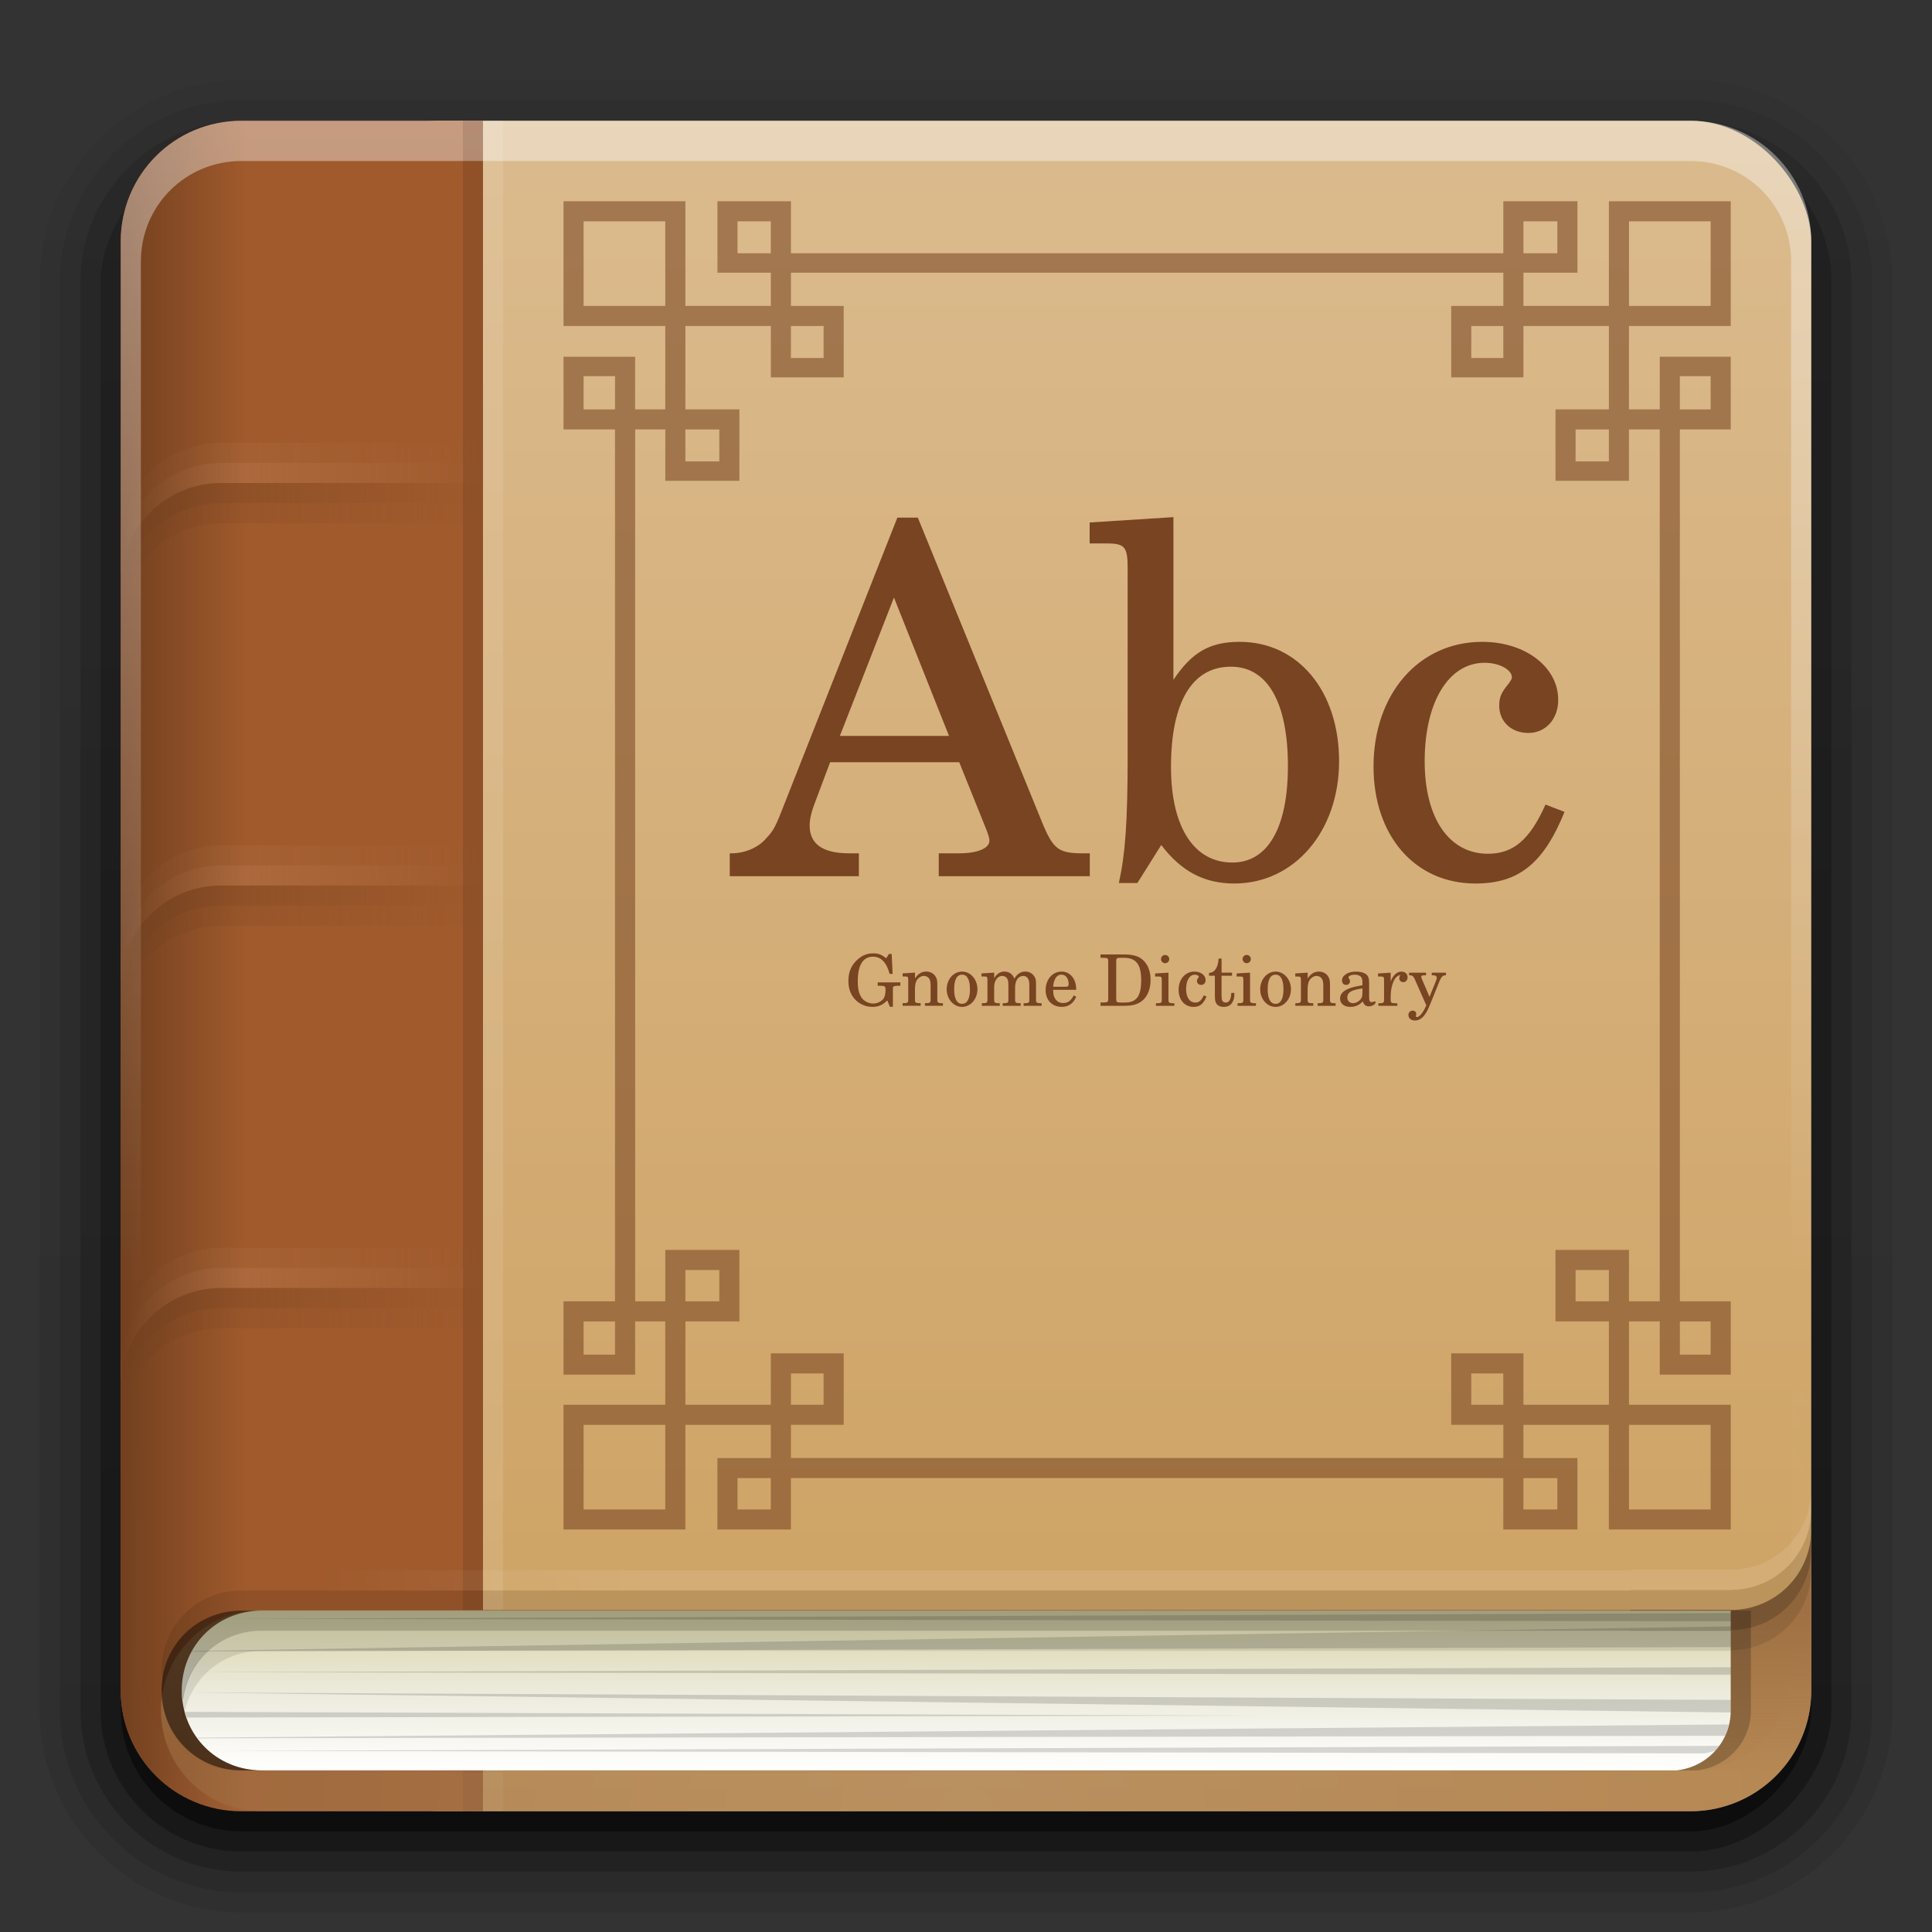 <?xml version="1.0" encoding="UTF-8" standalone="no"?>
<!-- Created with Inkscape (http://www.inkscape.org/) -->

<svg
   xmlns:dc="http://purl.org/dc/elements/1.1/"
   xmlns:cc="http://creativecommons.org/ns#"
   xmlns:rdf="http://www.w3.org/1999/02/22-rdf-syntax-ns#"
   xmlns:svg="http://www.w3.org/2000/svg"
   xmlns="http://www.w3.org/2000/svg"
   xmlns:xlink="http://www.w3.org/1999/xlink"
   xmlns:sodipodi="http://sodipodi.sourceforge.net/DTD/sodipodi-0.dtd"
   xmlns:inkscape="http://www.inkscape.org/namespaces/inkscape"
   width="96"
   height="96"
   id="svg2408"
   sodipodi:version="0.32"
   inkscape:version="0.48.1 r9760"
   version="1.0"
   sodipodi:docname="accessories-dictionary.svg"
   inkscape:output_extension="org.inkscape.output.svg.inkscape">
  <rect width="100%" height="100%" fill="#333333" stroke="none"/>
  <defs
     id="defs2410">
    <linearGradient
       id="linearGradient3914"
       inkscape:collect="always">
      <stop
         id="stop3916"
         offset="0"
         style="stop-color:#9f7043;stop-opacity:1" />
      <stop
         id="stop3918"
         offset="1"
         style="stop-color:#9f7043;stop-opacity:0.535" />
    </linearGradient>
    <linearGradient
       id="ButtonShadow"
       gradientTransform="scale(1.006,0.994)"
       x1="45.448"
       y1="92.54"
       x2="45.448"
       y2="7.017"
       gradientUnits="userSpaceOnUse">
      <stop
         style="stop-color:#000000;stop-opacity:1;"
         offset="0"
         id="stop3750" />
      <stop
         style="stop-color:#000000;stop-opacity:0.588;"
         offset="1"
         id="stop3752" />
    </linearGradient>
    <linearGradient
       inkscape:collect="always"
       id="linearGradient3737">
      <stop
         style="stop-color:#ffffff;stop-opacity:1;"
         offset="0"
         id="stop3739" />
      <stop
         style="stop-color:#ffffff;stop-opacity:0;"
         offset="1"
         id="stop3741" />
    </linearGradient>
    <linearGradient
       id="linearGradient3700">
      <stop
         style="stop-color:#2276c5;stop-opacity:1;"
         offset="0"
         id="stop3702" />
      <stop
         style="stop-color:#68baf4;stop-opacity:1;"
         offset="1"
         id="stop3704" />
    </linearGradient>
    <inkscape:perspective
       sodipodi:type="inkscape:persp3d"
       inkscape:vp_x="0 : 526.18109 : 1"
       inkscape:vp_y="0 : 1000 : 0"
       inkscape:vp_z="744.09448 : 526.18109 : 1"
       inkscape:persp3d-origin="372.04724 : 350.78739 : 1"
       id="perspective2416" />
    <linearGradient
       inkscape:collect="always"
       xlink:href="#linearGradient3700"
       id="linearGradient3706"
       x1="48"
       y1="90"
       x2="48"
       y2="5.988"
       gradientUnits="userSpaceOnUse" />
    <linearGradient
       inkscape:collect="always"
       xlink:href="#linearGradient3737"
       id="linearGradient3743"
       x1="36.357"
       y1="6"
       x2="36.357"
       y2="63.893"
       gradientUnits="userSpaceOnUse" />
    <filter
       inkscape:collect="always"
       id="filter3174">
      <feGaussianBlur
         inkscape:collect="always"
         stdDeviation="1.71"
         id="feGaussianBlur3176" />
    </filter>
    <linearGradient
       inkscape:collect="always"
       xlink:href="#linearGradient3737"
       id="linearGradient3188"
       gradientUnits="userSpaceOnUse"
       x1="36.357"
       y1="6"
       x2="36.357"
       y2="63.893" />
    <filter
       inkscape:collect="always"
       id="filter3794"
       x="-0.192"
       width="1.384"
       y="-0.192"
       height="1.384">
      <feGaussianBlur
         inkscape:collect="always"
         stdDeviation="5.28"
         id="feGaussianBlur3796" />
    </filter>
    <linearGradient
       inkscape:collect="always"
       xlink:href="#linearGradient3737"
       id="linearGradient3613"
       x1="48"
       y1="20.221"
       x2="48"
       y2="138.661"
       gradientUnits="userSpaceOnUse" />
    <radialGradient
       inkscape:collect="always"
       xlink:href="#linearGradient3737"
       id="radialGradient3619"
       cx="48"
       cy="90.172"
       fx="48"
       fy="90.172"
       r="42"
       gradientTransform="matrix(1.157,0,0,0.996,-7.551,0.197)"
       gradientUnits="userSpaceOnUse" />
    <clipPath
       clipPathUnits="userSpaceOnUse"
       id="clipPath3613">
      <rect
         ry="6"
         rx="6"
         y="6"
         x="6"
         height="84"
         width="84"
         id="rect3615"
         style="fill:#ffffff;fill-opacity:1;fill-rule:nonzero;stroke:none" />
    </clipPath>
    <linearGradient
       inkscape:collect="always"
       xlink:href="#ButtonColor"
       id="linearGradient3617"
       gradientUnits="userSpaceOnUse"
       x1="48"
       y1="90"
       x2="48"
       y2="5.988" />
    <inkscape:perspective
       id="perspective2963"
       inkscape:persp3d-origin="0.5 : 0.33333333 : 1"
       inkscape:vp_z="1 : 0.5 : 1"
       inkscape:vp_y="0 : 1000 : 0"
       inkscape:vp_x="0 : 0.5 : 1"
       sodipodi:type="inkscape:persp3d" />
    <linearGradient
       id="ButtonColor"
       x1="58.65"
       y1="122"
       x2="58.65"
       y2="5.425"
       gradientUnits="userSpaceOnUse"
       gradientTransform="matrix(1.017,0,0,1.017,-1.103,-1.103)">
      <stop
         style="stop-color:#cda060;stop-opacity:1;"
         offset="0"
         id="stop3189" />
      <stop
         style="stop-color:#dbbb8e;stop-opacity:1;"
         offset="1"
         id="stop3191" />
    </linearGradient>
    <linearGradient
       gradientTransform="translate(1,-15.321)"
       inkscape:collect="always"
       xlink:href="#linearGradient3294"
       id="linearGradient3300"
       x1="5"
       y1="64"
       x2="11.227"
       y2="64"
       gradientUnits="userSpaceOnUse" />
    <linearGradient
       inkscape:collect="always"
       id="linearGradient3294">
      <stop
         style="stop-color:#72401f;stop-opacity:1;"
         offset="0"
         id="stop3296" />
      <stop
         style="stop-color:#72401f;stop-opacity:0;"
         offset="1"
         id="stop3298" />
    </linearGradient>
    <linearGradient
       inkscape:collect="always"
       xlink:href="#linearGradient3238"
       id="linearGradient3288"
       gradientUnits="userSpaceOnUse"
       gradientTransform="translate(0,6)"
       x1="5"
       y1="28"
       x2="21"
       y2="28" />
    <linearGradient
       inkscape:collect="always"
       id="linearGradient3238">
      <stop
         style="stop-color:#784421;stop-opacity:1;"
         offset="0"
         id="stop3240" />
      <stop
         style="stop-color:#784421;stop-opacity:0;"
         offset="1"
         id="stop3242" />
    </linearGradient>
    <linearGradient
       inkscape:collect="always"
       xlink:href="#linearGradient3250"
       id="linearGradient3290"
       gradientUnits="userSpaceOnUse"
       x1="5"
       y1="27"
       x2="21"
       y2="27" />
    <linearGradient
       inkscape:collect="always"
       id="linearGradient3250">
      <stop
         style="stop-color:#c4875e;stop-opacity:1;"
         offset="0"
         id="stop3252" />
      <stop
         style="stop-color:#c4875e;stop-opacity:0;"
         offset="1"
         id="stop3254" />
    </linearGradient>
    <linearGradient
       inkscape:collect="always"
       xlink:href="#linearGradient3238"
       id="linearGradient3284"
       gradientUnits="userSpaceOnUse"
       gradientTransform="translate(0,6)"
       x1="5"
       y1="28"
       x2="21"
       y2="28" />
    <linearGradient
       inkscape:collect="always"
       xlink:href="#linearGradient3250"
       id="linearGradient3286"
       gradientUnits="userSpaceOnUse"
       x1="5"
       y1="27"
       x2="21"
       y2="27" />
    <linearGradient
       inkscape:collect="always"
       xlink:href="#linearGradient3238"
       id="linearGradient3268"
       gradientUnits="userSpaceOnUse"
       gradientTransform="translate(0,6)"
       x1="5"
       y1="28"
       x2="21"
       y2="28" />
    <linearGradient
       inkscape:collect="always"
       xlink:href="#linearGradient3250"
       id="linearGradient3270"
       gradientUnits="userSpaceOnUse"
       x1="5"
       y1="27"
       x2="21"
       y2="27" />
    <linearGradient
       inkscape:collect="always"
       xlink:href="#linearGradient3238"
       id="linearGradient3244"
       x1="5"
       y1="28"
       x2="21"
       y2="28"
       gradientUnits="userSpaceOnUse"
       gradientTransform="translate(0,6)" />
    <linearGradient
       inkscape:collect="always"
       xlink:href="#linearGradient3250"
       id="linearGradient3256"
       x1="5"
       y1="27"
       x2="21"
       y2="27"
       gradientUnits="userSpaceOnUse" />
    <linearGradient
       y2="5.425"
       x2="58.65"
       y1="122"
       x1="58.65"
       gradientTransform="matrix(1.017,0,0,1.017,-94.568,-1.425)"
       gradientUnits="userSpaceOnUse"
       id="linearGradient3039"
       xlink:href="#ButtonColor"
       inkscape:collect="always" />
    <linearGradient
       inkscape:collect="always"
       xlink:href="#linearGradient3250"
       id="linearGradient3898"
       gradientUnits="userSpaceOnUse"
       x1="5"
       y1="27"
       x2="21"
       y2="27"
       gradientTransform="matrix(1.125,0,0,1,0.375,-10)" />
    <linearGradient
       inkscape:collect="always"
       xlink:href="#linearGradient3238"
       id="linearGradient3901"
       gradientUnits="userSpaceOnUse"
       gradientTransform="matrix(1.125,0,0,1,0.375,-4)"
       x1="5"
       y1="28"
       x2="21"
       y2="28" />
    <linearGradient
       inkscape:collect="always"
       xlink:href="#linearGradient3238"
       id="linearGradient3913"
       gradientUnits="userSpaceOnUse"
       gradientTransform="matrix(1.125,0,0,1,0.375,-4)"
       x1="5"
       y1="28"
       x2="21"
       y2="28" />
    <linearGradient
       inkscape:collect="always"
       xlink:href="#linearGradient3238"
       id="linearGradient3933"
       gradientUnits="userSpaceOnUse"
       gradientTransform="matrix(1.125,0,0,1,0.375,-4)"
       x1="5"
       y1="28"
       x2="21"
       y2="28" />
    <linearGradient
       inkscape:collect="always"
       xlink:href="#linearGradient3250"
       id="linearGradient3935"
       gradientUnits="userSpaceOnUse"
       gradientTransform="matrix(1.125,0,0,1,0.375,-10)"
       x1="5"
       y1="27"
       x2="21"
       y2="27" />
    <linearGradient
       inkscape:collect="always"
       xlink:href="#linearGradient3250"
       id="linearGradient3939"
       gradientUnits="userSpaceOnUse"
       gradientTransform="matrix(1.125,0,0,1,0.375,-10)"
       x1="5"
       y1="27"
       x2="21"
       y2="27" />
    <inkscape:perspective
       id="perspective3049"
       inkscape:persp3d-origin="0.5 : 0.33333333 : 1"
       inkscape:vp_z="1 : 0.5 : 1"
       inkscape:vp_y="0 : 1000 : 0"
       inkscape:vp_x="0 : 0.5 : 1"
       sodipodi:type="inkscape:persp3d" />
    <inkscape:perspective
       id="perspective3062"
       inkscape:persp3d-origin="0.5 : 0.33333333 : 1"
       inkscape:vp_z="1 : 0.5 : 1"
       inkscape:vp_y="0 : 1000 : 0"
       inkscape:vp_x="0 : 0.5 : 1"
       sodipodi:type="inkscape:persp3d" />
    <inkscape:perspective
       id="perspective2928"
       inkscape:persp3d-origin="0.5 : 0.33333333 : 1"
       inkscape:vp_z="1 : 0.5 : 1"
       inkscape:vp_y="0 : 1000 : 0"
       inkscape:vp_x="0 : 0.5 : 1"
       sodipodi:type="inkscape:persp3d" />
    <linearGradient
       y2="90.239"
       x2="32.251"
       y1="6.132"
       x1="32.251"
       gradientTransform="matrix(1.024,0,0,1.012,-1.143,-98.071)"
       gradientUnits="userSpaceOnUse"
       id="linearGradient3026"
       xlink:href="#ButtonShadow-0"
       inkscape:collect="always" />
    <linearGradient
       id="ButtonShadow-0"
       gradientTransform="matrix(1.006,0,0,0.994,100,0)"
       x1="45.448"
       y1="92.54"
       x2="45.448"
       y2="7.017"
       gradientUnits="userSpaceOnUse">
      <stop
         style="stop-color:#000000;stop-opacity:1;"
         offset="0"
         id="stop3750-8" />
      <stop
         style="stop-color:#000000;stop-opacity:0.588;"
         offset="1"
         id="stop3752-5" />
    </linearGradient>
    <linearGradient
       inkscape:collect="always"
       xlink:href="#ButtonShadow-0"
       id="linearGradient3780"
       gradientUnits="userSpaceOnUse"
       gradientTransform="matrix(1.024,0,0,1.012,-1.143,-98.071)"
       x1="32.251"
       y1="6.132"
       x2="32.251"
       y2="90.239" />
    <linearGradient
       id="linearGradient2937"
       gradientTransform="matrix(1.006,0,0,0.994,100,0)"
       x1="45.448"
       y1="92.54"
       x2="45.448"
       y2="7.017"
       gradientUnits="userSpaceOnUse">
      <stop
         style="stop-color:#000000;stop-opacity:1;"
         offset="0"
         id="stop2939" />
      <stop
         style="stop-color:#000000;stop-opacity:0.588;"
         offset="1"
         id="stop2941" />
    </linearGradient>
    <linearGradient
       inkscape:collect="always"
       xlink:href="#ButtonShadow-0"
       id="linearGradient3772"
       gradientUnits="userSpaceOnUse"
       gradientTransform="matrix(1.024,0,0,1.012,-1.143,-98.071)"
       x1="32.251"
       y1="6.132"
       x2="32.251"
       y2="90.239" />
    <linearGradient
       id="linearGradient2944"
       gradientTransform="matrix(1.006,0,0,0.994,100,0)"
       x1="45.448"
       y1="92.54"
       x2="45.448"
       y2="7.017"
       gradientUnits="userSpaceOnUse">
      <stop
         style="stop-color:#000000;stop-opacity:1;"
         offset="0"
         id="stop2946" />
      <stop
         style="stop-color:#000000;stop-opacity:0.588;"
         offset="1"
         id="stop2948" />
    </linearGradient>
    <linearGradient
       inkscape:collect="always"
       xlink:href="#ButtonShadow-0"
       id="linearGradient3725"
       gradientUnits="userSpaceOnUse"
       gradientTransform="matrix(1.024,0,0,1.012,-1.143,-98.071)"
       x1="32.251"
       y1="6.132"
       x2="32.251"
       y2="90.239" />
    <linearGradient
       id="linearGradient2951"
       gradientTransform="matrix(1.006,0,0,0.994,100,0)"
       x1="45.448"
       y1="92.54"
       x2="45.448"
       y2="7.017"
       gradientUnits="userSpaceOnUse">
      <stop
         style="stop-color:#000000;stop-opacity:1;"
         offset="0"
         id="stop2953" />
      <stop
         style="stop-color:#000000;stop-opacity:0.588;"
         offset="1"
         id="stop2955" />
    </linearGradient>
    <linearGradient
       inkscape:collect="always"
       xlink:href="#ButtonShadow-0"
       id="linearGradient3721"
       gradientUnits="userSpaceOnUse"
       gradientTransform="translate(0,-97)"
       x1="32.251"
       y1="6.132"
       x2="32.251"
       y2="90.239" />
    <linearGradient
       id="linearGradient2958"
       gradientTransform="matrix(1.006,0,0,0.994,100,0)"
       x1="45.448"
       y1="92.54"
       x2="45.448"
       y2="7.017"
       gradientUnits="userSpaceOnUse">
      <stop
         style="stop-color:#000000;stop-opacity:1;"
         offset="0"
         id="stop2960" />
      <stop
         style="stop-color:#000000;stop-opacity:0.588;"
         offset="1"
         id="stop2962" />
    </linearGradient>
    <linearGradient
       y2="90.239"
       x2="32.251"
       y1="6.132"
       x1="32.251"
       gradientTransform="matrix(1.024,0,0,1.012,-1.143,-98.071)"
       gradientUnits="userSpaceOnUse"
       id="linearGradient2969"
       xlink:href="#ButtonShadow-0"
       inkscape:collect="always" />
    <linearGradient
       inkscape:collect="always"
       xlink:href="#linearGradient4075"
       id="linearGradient4089"
       x1="32"
       y1="80"
       x2="16"
       y2="80"
       gradientUnits="userSpaceOnUse" />
    <linearGradient
       inkscape:collect="always"
       id="linearGradient4075">
      <stop
         style="stop-color:#ffffff;stop-opacity:1;"
         offset="0"
         id="stop4077" />
      <stop
         style="stop-color:#ffffff;stop-opacity:0;"
         offset="1"
         id="stop4079" />
    </linearGradient>
    <linearGradient
       inkscape:collect="always"
       xlink:href="#linearGradient3890"
       id="linearGradient3896"
       x1="40"
       y1="88"
       x2="40"
       y2="80"
       gradientUnits="userSpaceOnUse" />
    <linearGradient
       id="linearGradient3890">
      <stop
         style="stop-color:#ffffff;stop-opacity:1;"
         offset="0"
         id="stop3892" />
      <stop
         id="stop3898"
         offset="0.5"
         style="stop-color:#eceadb;stop-opacity:1;" />
      <stop
         style="stop-color:#d8d3a6;stop-opacity:1;"
         offset="1"
         id="stop3894" />
    </linearGradient>
    <linearGradient
       inkscape:collect="always"
       xlink:href="#linearGradient3975"
       id="linearGradient3981"
       x1="88"
       y1="80"
       x2="88"
       y2="88"
       gradientUnits="userSpaceOnUse" />
    <linearGradient
       inkscape:collect="always"
       id="linearGradient3975">
      <stop
         style="stop-color:#294172;stop-opacity:1;"
         offset="0"
         id="stop3977" />
      <stop
         style="stop-color:#294172;stop-opacity:0;"
         offset="1"
         id="stop3979" />
    </linearGradient>
    <linearGradient
       y2="88"
       x2="88"
       y1="80"
       x1="88"
       gradientUnits="userSpaceOnUse"
       id="linearGradient3118"
       xlink:href="#linearGradient3914"
       inkscape:collect="always" />
    <linearGradient
       inkscape:collect="always"
       xlink:href="#linearGradient3250"
       id="linearGradient3979"
       gradientUnits="userSpaceOnUse"
       gradientTransform="translate(0,-1)"
       x1="6"
       y1="67"
       x2="24"
       y2="67" />
    <linearGradient
       inkscape:collect="always"
       xlink:href="#linearGradient3250"
       id="linearGradient3982"
       gradientUnits="userSpaceOnUse"
       gradientTransform="translate(0,-2)"
       x1="6"
       y1="67"
       x2="24"
       y2="67" />
    <linearGradient
       inkscape:collect="always"
       xlink:href="#linearGradient3238"
       id="linearGradient3984"
       gradientUnits="userSpaceOnUse"
       gradientTransform="translate(0,1)"
       x1="6"
       y1="67"
       x2="24"
       y2="67" />
    <linearGradient
       inkscape:collect="always"
       xlink:href="#linearGradient3238"
       id="linearGradient3986"
       gradientUnits="userSpaceOnUse"
       x1="6"
       y1="67"
       x2="24"
       y2="67" />
    <linearGradient
       inkscape:collect="always"
       xlink:href="#linearGradient3250"
       id="linearGradient4000"
       gradientUnits="userSpaceOnUse"
       gradientTransform="translate(0,-1)"
       x1="6"
       y1="67"
       x2="24"
       y2="67" />
    <linearGradient
       inkscape:collect="always"
       xlink:href="#linearGradient3250"
       id="linearGradient4002"
       gradientUnits="userSpaceOnUse"
       gradientTransform="translate(0,-2)"
       x1="6"
       y1="67"
       x2="24"
       y2="67" />
    <linearGradient
       inkscape:collect="always"
       xlink:href="#linearGradient3238"
       id="linearGradient4004"
       gradientUnits="userSpaceOnUse"
       gradientTransform="translate(0,1)"
       x1="6"
       y1="67"
       x2="24"
       y2="67" />
    <linearGradient
       inkscape:collect="always"
       xlink:href="#linearGradient3238"
       id="linearGradient4006"
       gradientUnits="userSpaceOnUse"
       x1="6"
       y1="67"
       x2="24"
       y2="67" />
    <linearGradient
       inkscape:collect="always"
       xlink:href="#linearGradient3250"
       id="linearGradient4020"
       gradientUnits="userSpaceOnUse"
       gradientTransform="translate(0,-1)"
       x1="6"
       y1="67"
       x2="24"
       y2="67" />
    <linearGradient
       inkscape:collect="always"
       xlink:href="#linearGradient3250"
       id="linearGradient4022"
       gradientUnits="userSpaceOnUse"
       gradientTransform="translate(0,-2)"
       x1="6"
       y1="67"
       x2="24"
       y2="67" />
    <linearGradient
       inkscape:collect="always"
       xlink:href="#linearGradient3238"
       id="linearGradient4024"
       gradientUnits="userSpaceOnUse"
       gradientTransform="translate(0,1)"
       x1="6"
       y1="67"
       x2="24"
       y2="67" />
    <linearGradient
       inkscape:collect="always"
       xlink:href="#linearGradient3238"
       id="linearGradient4026"
       gradientUnits="userSpaceOnUse"
       x1="6"
       y1="67"
       x2="24"
       y2="67" />
  </defs>
  <sodipodi:namedview
     id="base"
     pagecolor="#ffffff"
     bordercolor="#666666"
     borderopacity="1.0"
     inkscape:pageopacity="0.0"
     inkscape:pageshadow="2"
     inkscape:zoom="5.6"
     inkscape:cx="20.997208"
     inkscape:cy="43.172526"
     inkscape:document-units="px"
     inkscape:current-layer="layer1"
     showgrid="true"
     showborder="true"
     inkscape:showpageshadow="false"
     inkscape:window-width="1920"
     inkscape:window-height="1028"
     inkscape:window-x="0"
     inkscape:window-y="25"
     inkscape:window-maximized="1"
     inkscape:snap-global="true">
    <inkscape:grid
       type="xygrid"
       id="grid3732"
       visible="true"
       enabled="true" />
  </sodipodi:namedview>
  <g
     inkscape:groupmode="layer"
     id="layer2"
     inkscape:label="Blur Shadow"
     sodipodi:insensitive="true"
     style="display:none">
    <rect
       style="opacity:0.9;fill:url(#ButtonShadow);fill-opacity:1;fill-rule:nonzero;stroke:none;filter:url(#filter3174)"
       id="rect3745"
       width="86"
       height="85"
       x="5"
       y="7"
       rx="6"
       ry="6" />
  </g>
  <g
     inkscape:groupmode="layer"
     id="layer3"
     inkscape:label="Shadow"
     style="display:inline"
     sodipodi:insensitive="true">
    <path
       sodipodi:type="inkscape:offset"
       inkscape:radius="0.99097413"
       inkscape:original="M 12 -94.03125 C 7.028367 -94.03125 2.96875 -89.971633 2.96875 -85 L 2.96875 -14 C 2.96875 -9.0283671 7.0283671 -4.96875 12 -4.96875 L 84 -4.96875 C 88.971633 -4.96875 93.03125 -9.028367 93.03125 -14 L 93.03125 -85 C 93.03125 -89.971633 88.971633 -94.03125 84 -94.03125 L 12 -94.03125 z "
       style="opacity:0.08;fill:url(#linearGradient2969);fill-opacity:1;fill-rule:nonzero;stroke:none;display:inline"
       id="path3786"
       d="m 12,-95.031 c -5.511,0 -10.031,4.52 -10.031,10.031 l 0,71 c 0,5.511 4.52,10.031 10.031,10.031 l 72,0 c 5.511,0 10.031,-4.52 10.031,-10.031 l 0,-71 c 0,-5.511 -4.52,-10.031 -10.031,-10.031 l -72,0 z"
       transform="scale(1,-1)" />
    <path
       sodipodi:type="inkscape:offset"
       inkscape:radius="1.0360184"
       inkscape:original="M 12 -93 C 7.5908667 -93 4 -89.409133 4 -85 L 4 -14 C 4 -9.5908667 7.5908667 -6 12 -6 L 84 -6 C 88.409133 -6 92 -9.5908667 92 -14 L 92 -85 C 92 -89.409133 88.409133 -93 84 -93 L 12 -93 z "
       style="opacity:0.1;fill:url(#linearGradient3780);fill-opacity:1;fill-rule:nonzero;stroke:none;display:inline"
       id="path3778"
       d="m 12,-94.031 c -4.972,0 -9.031,4.06 -9.031,9.031 l 0,71 c 0,4.972 4.06,9.031 9.031,9.031 l 72,0 c 4.972,0 9.031,-4.06 9.031,-9.031 l 0,-71 c 0,-4.972 -4.06,-9.031 -9.031,-9.031 l -72,0 z"
       transform="scale(1,-1)" />
    <path
       sodipodi:type="inkscape:offset"
       inkscape:radius="0.98962283"
       inkscape:original="M 12 -92 C 8.122 -92 5 -88.878 5 -85 L 5 -14 C 5 -10.122 8.122 -7 12 -7 L 84 -7 C 87.878 -7 91 -10.122 91 -14 L 91 -85 C 91 -88.878 87.878 -92 84 -92 L 12 -92 z "
       style="opacity:0.2;fill:url(#linearGradient3772);fill-opacity:1;fill-rule:nonzero;stroke:none;display:inline"
       id="path3770"
       d="m 12,-93 c -4.409,0 -8,3.591 -8,8 l 0,71 c 0,4.409 3.591,8 8,8 l 72,0 c 4.409,0 8,-3.591 8,-8 l 0,-71 c 0,-4.409 -3.591,-8 -8,-8 l -72,0 z"
       transform="scale(1,-1)" />
    <rect
       style="opacity:0.3;fill:url(#linearGradient3725);fill-opacity:1;fill-rule:nonzero;stroke:none;display:inline"
       id="rect3723"
       width="86"
       height="85"
       x="5"
       y="-92"
       rx="7"
       ry="7"
       transform="scale(1,-1)" />
    <rect
       transform="scale(1,-1)"
       ry="6"
       rx="6"
       y="-91"
       x="6"
       height="84"
       width="84"
       id="rect3716"
       style="opacity:0.45;fill:url(#linearGradient3721);fill-opacity:1;fill-rule:nonzero;stroke:none;display:inline" />
  </g>
  <g
     inkscape:label="Button"
     inkscape:groupmode="layer"
     id="layer1">
    <rect
       style="fill:url(#linearGradient3617);fill-opacity:1;fill-rule:nonzero;stroke:none"
       id="rect2419"
       width="74.122"
       height="84"
       x="15.878"
       y="6"
       rx="6"
       ry="6" />
    <path
       style="fill:#a05a2c;fill-opacity:1;fill-rule:nonzero;stroke:none;display:inline"
       d="M 12,6 C 8.676,6 6,8.676 6,12 l 0,72 c 0,3.324 2.676,6 6,6 L 24,90 24,6 12,6 z"
       id="rect3170"
       inkscape:connector-curvature="0" />
    <g
       id="g4028">
      <g
         transform="translate(0,2)"
         id="g3972">
        <g
           id="g3958"
           transform="translate(0,-2)">
          <path
             inkscape:connector-curvature="0"
             id="rect3922"
             d="m 11,63 c -2.77,0 -5,2.23 -5,5 l 0,1 c 0,-2.77 2.23,-5 5,-5 l 13,0 0,-1 -13,0 z"
             style="opacity:0.5;color:#000000;fill:url(#linearGradient3979);fill-opacity:1;fill-rule:nonzero;stroke:none;stroke-width:2;marker:none;visibility:visible;display:inline;overflow:visible;enable-background:accumulate" />
          <path
             inkscape:connector-curvature="0"
             style="opacity:0.2;color:#000000;fill:url(#linearGradient3982);fill-opacity:1;fill-rule:nonzero;stroke:none;stroke-width:2;marker:none;visibility:visible;display:inline;overflow:visible;enable-background:accumulate"
             d="m 11,62 c -2.77,0 -5,2.23 -5,5 l 0,1 c 0,-2.77 2.23,-5 5,-5 l 13,0 0,-1 -13,0 z"
             id="path3946" />
          <path
             style="opacity:0.3;color:#000000;fill:url(#linearGradient3984);fill-opacity:1;fill-rule:nonzero;stroke:none;stroke-width:2;marker:none;visibility:visible;display:inline;overflow:visible;enable-background:accumulate"
             d="m 11,65 c -2.77,0 -5,2.23 -5,5 l 0,1 c 0,-2.77 2.23,-5 5,-5 l 13,0 0,-1 -13,0 z"
             id="path3950"
             inkscape:connector-curvature="0" />
          <path
             id="path3952"
             d="m 11,64 c -2.77,0 -5,2.23 -5,5 l 0,1 c 0,-2.77 2.23,-5 5,-5 l 13,0 0,-1 -13,0 z"
             style="opacity:0.6;color:#000000;fill:url(#linearGradient3986);fill-opacity:1;fill-rule:nonzero;stroke:none;stroke-width:2;marker:none;visibility:visible;display:inline;overflow:visible;enable-background:accumulate"
             inkscape:connector-curvature="0" />
        </g>
      </g>
      <g
         transform="translate(0,-18)"
         id="g3988">
        <g
           transform="translate(0,-2)"
           id="g3990">
          <path
             style="opacity:0.5;color:#000000;fill:url(#linearGradient4000);fill-opacity:1;fill-rule:nonzero;stroke:none;stroke-width:2;marker:none;visibility:visible;display:inline;overflow:visible;enable-background:accumulate"
             d="m 11,63 c -2.77,0 -5,2.23 -5,5 l 0,1 c 0,-2.77 2.23,-5 5,-5 l 13,0 0,-1 -13,0 z"
             id="path3992"
             inkscape:connector-curvature="0" />
          <path
             id="path3994"
             d="m 11,62 c -2.77,0 -5,2.23 -5,5 l 0,1 c 0,-2.77 2.23,-5 5,-5 l 13,0 0,-1 -13,0 z"
             style="opacity:0.2;color:#000000;fill:url(#linearGradient4002);fill-opacity:1;fill-rule:nonzero;stroke:none;stroke-width:2;marker:none;visibility:visible;display:inline;overflow:visible;enable-background:accumulate"
             inkscape:connector-curvature="0" />
          <path
             inkscape:connector-curvature="0"
             id="path3996"
             d="m 11,65 c -2.77,0 -5,2.23 -5,5 l 0,1 c 0,-2.77 2.23,-5 5,-5 l 13,0 0,-1 -13,0 z"
             style="opacity:0.3;color:#000000;fill:url(#linearGradient4004);fill-opacity:1;fill-rule:nonzero;stroke:none;stroke-width:2;marker:none;visibility:visible;display:inline;overflow:visible;enable-background:accumulate" />
          <path
             inkscape:connector-curvature="0"
             style="opacity:0.6;color:#000000;fill:url(#linearGradient4006);fill-opacity:1;fill-rule:nonzero;stroke:none;stroke-width:2;marker:none;visibility:visible;display:inline;overflow:visible;enable-background:accumulate"
             d="m 11,64 c -2.77,0 -5,2.23 -5,5 l 0,1 c 0,-2.77 2.23,-5 5,-5 l 13,0 0,-1 -13,0 z"
             id="path3998" />
        </g>
      </g>
      <g
         id="g4008"
         transform="translate(0,-38)">
        <g
           id="g4010"
           transform="translate(0,-2)">
          <path
             inkscape:connector-curvature="0"
             id="path4012"
             d="m 11,63 c -2.77,0 -5,2.23 -5,5 l 0,1 c 0,-2.77 2.23,-5 5,-5 l 13,0 0,-1 -13,0 z"
             style="opacity:0.5;color:#000000;fill:url(#linearGradient4020);fill-opacity:1;fill-rule:nonzero;stroke:none;stroke-width:2;marker:none;visibility:visible;display:inline;overflow:visible;enable-background:accumulate" />
          <path
             inkscape:connector-curvature="0"
             style="opacity:0.2;color:#000000;fill:url(#linearGradient4022);fill-opacity:1;fill-rule:nonzero;stroke:none;stroke-width:2;marker:none;visibility:visible;display:inline;overflow:visible;enable-background:accumulate"
             d="m 11,62 c -2.77,0 -5,2.23 -5,5 l 0,1 c 0,-2.77 2.23,-5 5,-5 l 13,0 0,-1 -13,0 z"
             id="path4014" />
          <path
             style="opacity:0.3;color:#000000;fill:url(#linearGradient4024);fill-opacity:1;fill-rule:nonzero;stroke:none;stroke-width:2;marker:none;visibility:visible;display:inline;overflow:visible;enable-background:accumulate"
             d="m 11,65 c -2.77,0 -5,2.23 -5,5 l 0,1 c 0,-2.77 2.23,-5 5,-5 l 13,0 0,-1 -13,0 z"
             id="path4016"
             inkscape:connector-curvature="0" />
          <path
             id="path4018"
             d="m 11,64 c -2.77,0 -5,2.23 -5,5 l 0,1 c 0,-2.77 2.23,-5 5,-5 l 13,0 0,-1 -13,0 z"
             style="opacity:0.6;color:#000000;fill:url(#linearGradient4026);fill-opacity:1;fill-rule:nonzero;stroke:none;stroke-width:2;marker:none;visibility:visible;display:inline;overflow:visible;enable-background:accumulate"
             inkscape:connector-curvature="0" />
        </g>
      </g>
    </g>
    <path
       id="path3615"
       d="M 12,90 C 8.676,90 6,87.324 6,84 L 6,82 6,14 6,12 c 0,-0.335 0.041,-0.651 0.094,-0.969 0.049,-0.296 0.097,-0.597 0.188,-0.875 C 6.291,10.126 6.302,10.093 6.312,10.062 6.411,9.775 6.547,9.515 6.688,9.25 6.832,8.976 7.003,8.714 7.188,8.469 7.372,8.223 7.561,7.995 7.781,7.781 8.221,7.353 8.724,6.967 9.281,6.688 9.56,6.548 9.855,6.441 10.156,6.344 9.9,6.444 9.67,6.58 9.438,6.719 c -0.007,0.004 -0.024,-0.004 -0.031,0 -0.032,0.019 -0.062,0.043 -0.094,0.062 -0.12,0.077 -0.231,0.164 -0.344,0.25 -0.106,0.081 -0.213,0.161 -0.312,0.25 C 8.478,7.443 8.309,7.627 8.156,7.812 8.049,7.943 7.938,8.078 7.844,8.219 7.819,8.257 7.805,8.305 7.781,8.344 7.716,8.447 7.651,8.548 7.594,8.656 7.493,8.851 7.388,9.072 7.312,9.281 7.305,9.303 7.289,9.322 7.281,9.344 7.249,9.436 7.245,9.531 7.219,9.625 7.188,9.732 7.148,9.828 7.125,9.938 7.052,10.279 7,10.636 7,11 l 0,2 0,68 0,2 c 0,2.782 2.218,5 5,5 l 2,0 68,0 2,0 c 2.782,0 5,-2.218 5,-5 l 0,-2 0,-68 0,-2 C 89,10.636 88.948,10.279 88.875,9.938 88.831,9.731 88.787,9.54 88.719,9.344 88.711,9.322 88.695,9.303 88.688,9.281 88.625,9.108 88.549,8.914 88.469,8.75 88.427,8.667 88.39,8.58 88.344,8.5 88.289,8.403 88.217,8.312 88.156,8.219 88.062,8.078 87.951,7.943 87.844,7.812 87.701,7.638 87.541,7.466 87.375,7.312 87.364,7.302 87.355,7.291 87.344,7.281 87.205,7.156 87.059,7.047 86.906,6.938 86.804,6.864 86.702,6.784 86.594,6.719 c -0.007,-0.004 -0.024,0.004 -0.031,0 -0.232,-0.139 -0.463,-0.275 -0.719,-0.375 0.302,0.097 0.596,0.204 0.875,0.344 0.557,0.279 1.06,0.666 1.5,1.094 0.22,0.214 0.409,0.442 0.594,0.688 0.184,0.246 0.355,0.508 0.5,0.781 0.14,0.265 0.276,0.525 0.375,0.812 0.01,0.031 0.021,0.063 0.031,0.094 0.09,0.278 0.139,0.579 0.188,0.875 C 89.959,11.349 90,11.665 90,12 l 0,2 0,68 0,2 c 0,3.324 -2.676,6 -6,6 l -72,0 z"
       style="opacity:0.2;fill:url(#radialGradient3619);fill-opacity:1;fill-rule:nonzero;stroke:none"
       inkscape:connector-curvature="0" />
    <path
       style="fill:url(#linearGradient3300);fill-opacity:1;fill-rule:nonzero;stroke:none;display:inline"
       d="M 12,6 C 8.676,6 6,8.676 6,12 l 0,72 c 0,3.324 2.676,6 6,6 l 9.125,0 0,-84 L 12,6 z"
       id="path3292"
       inkscape:connector-curvature="0" />
    <path
       style="opacity:0.4;fill:url(#linearGradient3188);fill-opacity:1;fill-rule:nonzero;stroke:none"
       d="M 12,6 C 8.676,6 6,8.676 6,12 l 0,2 0,68 0,2 c 0,0.335 0.041,0.651 0.094,0.969 0.049,0.296 0.097,0.597 0.188,0.875 0.01,0.03 0.021,0.064 0.031,0.094 0.099,0.288 0.235,0.547 0.375,0.812 0.145,0.274 0.316,0.536 0.5,0.781 0.184,0.246 0.374,0.473 0.594,0.688 0.44,0.428 0.943,0.815 1.5,1.094 0.279,0.14 0.573,0.247 0.875,0.344 -0.256,-0.1 -0.487,-0.236 -0.719,-0.375 -0.007,-0.004 -0.024,0.004 -0.031,0 -0.032,-0.019 -0.062,-0.043 -0.094,-0.062 -0.12,-0.077 -0.231,-0.164 -0.344,-0.25 -0.106,-0.081 -0.213,-0.161 -0.312,-0.25 C 8.478,88.557 8.309,88.373 8.156,88.188 8.049,88.057 7.938,87.922 7.844,87.781 7.819,87.743 7.805,87.695 7.781,87.656 7.716,87.553 7.651,87.452 7.594,87.344 7.493,87.149 7.388,86.928 7.312,86.719 7.305,86.697 7.289,86.678 7.281,86.656 7.249,86.564 7.245,86.469 7.219,86.375 7.188,86.268 7.148,86.172 7.125,86.062 7.052,85.721 7,85.364 7,85 L 7,83 7,15 7,13 C 7,10.218 9.218,8 12,8 l 2,0 68,0 2,0 c 2.782,0 5,2.218 5,5 l 0,2 0,68 0,2 c 0,0.364 -0.052,0.721 -0.125,1.062 -0.044,0.207 -0.088,0.398 -0.156,0.594 -0.008,0.022 -0.023,0.041 -0.031,0.062 -0.063,0.174 -0.138,0.367 -0.219,0.531 -0.042,0.083 -0.079,0.17 -0.125,0.25 -0.055,0.097 -0.127,0.188 -0.188,0.281 -0.094,0.141 -0.205,0.276 -0.312,0.406 -0.143,0.174 -0.303,0.347 -0.469,0.5 -0.011,0.01 -0.02,0.021 -0.031,0.031 -0.138,0.126 -0.285,0.234 -0.438,0.344 -0.103,0.073 -0.204,0.153 -0.312,0.219 -0.007,0.004 -0.024,-0.004 -0.031,0 -0.232,0.139 -0.463,0.275 -0.719,0.375 0.302,-0.097 0.596,-0.204 0.875,-0.344 0.557,-0.279 1.06,-0.666 1.5,-1.094 0.22,-0.214 0.409,-0.442 0.594,-0.688 0.184,-0.246 0.355,-0.508 0.5,-0.781 0.14,-0.265 0.276,-0.525 0.375,-0.812 0.01,-0.031 0.021,-0.063 0.031,-0.094 0.09,-0.278 0.139,-0.579 0.188,-0.875 C 89.959,84.651 90,84.335 90,84 l 0,-2 0,-68 0,-2 C 90,8.676 87.324,6 84,6 L 12,6 z"
       id="rect3728"
       inkscape:connector-curvature="0" />
    <rect
       style="opacity:0.1;fill:#ffffff;fill-opacity:1;stroke:none"
       id="rect3941"
       width="1"
       height="84"
       x="24"
       y="6" />
    <rect
       y="6"
       x="23"
       height="84"
       width="1"
       id="rect3943"
       style="opacity:0.1;fill:#000000;fill-opacity:1;stroke:none" />
    <path
       style="opacity:0.559;fill:#784421;fill-opacity:1;fill-rule:evenodd;stroke:none;display:inline"
       d="m 28,10 0,0.498 0,5.202 0,0.498 0.499,0 4.558,0 0,4.143 -1.498,0 0,-2.118 0,-0.498 -0.499,0 -2.56,0 -0.499,0 0,0.498 0,2.616 0,0.498 0.499,0 2.06,0 0,43.325 -2.06,0 -0.499,0 0,0.498 0,2.648 0,0.498 0.499,0 2.56,0 0.499,0 0,-0.498 0,-2.149 1.498,0 0,4.143 -4.558,0 -0.499,0 L 28,70.3 28,75.502 28,76 l 0.499,0 5.057,0 0.499,0 0,-0.498 0,-4.703 4.246,0 0,1.651 -2.154,0 -0.499,0 0,0.498 0,2.554 0,0.498 0.499,0 2.653,0 0.499,0 0,-0.498 0,-2.056 35.399,0 0,2.056 0,0.498 0.499,0 2.685,0 0.499,0 0,-0.498 0,-2.554 0,-0.498 -0.499,0 -2.185,0 0,-1.651 4.246,0 0,4.703 0,0.498 0.499,0 5.057,0 L 86,76 86,75.502 86,70.3 l 0,-0.498 -0.499,0 -4.558,0 0,-4.143 1.53,0 0,2.149 0,0.498 0.499,0 2.529,0 0.499,0 0,-0.498 0,-2.648 0,-0.498 -0.499,0 -2.029,0 0,-43.325 2.029,0 0.499,0 0,-0.498 0,-2.616 0,-0.498 -0.499,0 -2.529,0 -0.499,0 0,0.498 0,2.118 -1.53,0 0,-4.143 4.558,0 0.499,0 L 86,15.7 86,10.498 86,10 l -0.499,0 -5.057,0 -0.499,0 0,0.498 0,4.703 -4.246,0 0,-1.651 2.185,0 0.499,0 0,-0.467 0,-2.585 0,-0.498 -0.499,0 -2.685,0 -0.499,0 0,0.498 0,2.087 -35.399,0 0,-2.087 0,-0.498 -0.499,0 -2.653,0 -0.499,0 0,0.498 0,2.585 0,0.467 0.499,0 2.154,0 0,1.651 -4.246,0 0,-4.703 0,-0.498 -0.499,0 -5.057,0 z m 0.999,0.997 4.058,0 0,4.205 -4.058,0 z m 7.648,0 1.655,0 0,1.589 -1.655,0 z m 39.051,0 1.686,0 0,1.589 -1.686,0 z m 5.245,0 4.058,0 0,4.205 -4.058,0 z m -41.642,2.554 35.399,0 0,1.651 -2.092,0 -0.499,0 0,0.498 0,2.585 0,0.467 0.499,0 2.591,0 0.499,0 0,-0.467 0,-2.087 4.246,0 0,4.143 -2.154,0 -0.499,0 0,0.498 0,2.585 0,0.467 0.499,0 2.653,0 0.499,0 0,-0.467 0,-2.087 1.53,0 0,43.325 -1.53,0 0,-2.056 0,-0.498 -0.499,0 -2.653,0 -0.499,0 0,0.498 0,2.554 0,0.498 0.499,0 2.154,0 0,4.143 -4.246,0 0,-2.056 0,-0.498 -0.499,0 -2.591,0 -0.499,0 0,0.498 0,2.554 0,0.498 0.499,0 2.092,0 0,1.651 -35.399,0 0,-1.651 2.123,0 0.499,0 0,-0.498 0,-2.554 0,-0.498 -0.499,0 -2.622,0 -0.499,0 0,0.498 0,2.056 -4.246,0 0,-4.143 2.185,0 0.499,0 0,-0.498 0,-2.554 0,-0.498 -0.499,0 -2.685,0 -0.499,0 0,0.498 0,2.056 -1.498,0 0,-43.325 1.498,0 0,2.087 0,0.467 0.499,0 2.685,0 0.499,0 0,-0.467 0,-2.585 0,-0.498 -0.499,0 -2.185,0 0,-4.143 4.246,0 0,2.087 0,0.467 0.499,0 2.622,0 0.499,0 0,-0.467 0,-2.585 0,-0.498 -0.499,0 -2.123,0 z m 0,2.648 1.623,0 0,1.589 -1.623,0 z m 33.806,0 1.592,0 0,1.589 -1.592,0 z m -44.108,2.492 1.561,0 0,1.651 -1.561,0 z m 54.472,0 1.53,0 0,1.651 -1.53,0 z m -49.415,2.648 1.686,0 0,1.589 -1.686,0 z m 44.233,0 1.655,0 0,1.589 -1.655,0 z m -44.233,41.767 1.686,0 0,1.557 -1.686,0 z m 44.233,0 1.655,0 0,1.557 -1.655,0 z m -49.29,2.554 1.561,0 0,1.651 -1.561,0 z m 54.472,0 1.53,0 0,1.651 -1.53,0 z m -44.171,2.585 1.623,0 0,1.557 -1.623,0 z m 33.806,0 1.592,0 0,1.557 -1.592,0 z m -44.108,2.554 4.058,0 0,4.205 -4.058,0 z m 51.944,0 4.058,0 0,4.205 -4.058,0 z m -44.296,2.648 1.655,0 0,1.557 -1.655,0 z m 39.051,0 1.686,0 0,1.557 -1.686,0 z"
       id="path3189"
       sodipodi:nodetypes="cccccccccccccccccccccccccccccccccccccccccccccccccccccccccccccccccccccccccccccccccccccccccccccccccccccccccccccccccccccccccccccccccccccccccccccccccccccccccccccccccccccccccccccccccccccccccccccccccccccccccccccccccccccccccccccccccccccccccccccccccccccccccccccccccccccccccccccccccccccccccccccccccccccccccccccccccccccccccccccccccccccccccccccccccccccc"
       inkscape:connector-curvature="0" />
    <path
       style="font-size:36px;font-style:normal;font-variant:normal;font-weight:normal;font-stretch:normal;text-align:start;line-height:100%;writing-mode:lr-tb;text-anchor:start;fill:#784421;fill-opacity:1;stroke:none;display:inline;font-family:Century Schoolbook L;-inkscape-font-specification:Century Schoolbook L"
       d="m 45.606,25.721 -1.017,0 -5.568,14.114 c -0.484,1.259 -0.581,1.428 -0.944,1.816 -0.387,0.46 -1.065,0.75 -1.719,0.75 l -0.097,0 0,1.138 6.415,0 0,-1.138 -0.484,0 c -1.307,0 -1.961,-0.46 -1.961,-1.38 0,-0.291 0.073,-0.629 0.218,-1.017 l 0.799,-2.13 6.415,0 1.307,3.244 c 0.145,0.363 0.194,0.533 0.194,0.654 0,0.387 -0.605,0.629 -1.501,0.629 l -1.017,0 0,1.138 7.505,0 0,-1.138 -0.339,0 c -1.21,0 -1.477,-0.194 -2.034,-1.549 L 45.606,25.721 m -1.186,3.97 2.736,6.875 -5.423,0 2.687,-6.875 m 13.888,-3.995 -4.164,0.266 0,1.041 0.847,0 c 0.896,0 1.041,0.169 1.041,1.21 l 0,9.417 c 0,3.244 -0.121,4.818 -0.436,6.246 l 0.92,0 1.186,-1.888 c 0.993,1.307 2.13,1.913 3.631,1.913 2.978,0 5.205,-2.59 5.205,-6.077 0,-3.486 -2.034,-5.931 -4.939,-5.931 -1.477,0 -2.373,0.508 -3.292,1.888 l 0,-8.086 m 2.857,7.432 c 1.816,0 2.832,1.767 2.832,4.939 0,3.05 -0.993,4.793 -2.76,4.793 -1.913,0 -3.05,-1.767 -3.05,-4.745 0,-3.22 1.041,-4.987 2.978,-4.987 m 15.631,6.851 c -0.775,1.743 -1.598,2.445 -2.857,2.445 -1.937,0 -3.147,-1.767 -3.147,-4.6 0,-2.929 1.186,-4.89 2.978,-4.89 0.726,0 1.356,0.339 1.356,0.726 0,0.073 -0.048,0.145 -0.145,0.291 -0.387,0.46 -0.484,0.702 -0.484,1.114 0,0.799 0.605,1.356 1.453,1.356 0.847,0 1.477,-0.678 1.477,-1.646 0,-1.622 -1.622,-2.881 -3.777,-2.881 -3.147,0 -5.399,2.59 -5.399,6.198 0,3.438 2.058,5.81 5.06,5.81 2.155,0 3.389,-0.993 4.43,-3.559 l -0.944,-0.363"
       id="text3202"
       inkscape:connector-curvature="0" />
    <path
       style="font-size:6px;font-style:normal;font-variant:normal;font-weight:normal;font-stretch:normal;text-align:start;line-height:100%;writing-mode:lr-tb;text-anchor:start;fill:#784421;fill-opacity:1;stroke:none;display:inline;font-family:Century Schoolbook L;-inkscape-font-specification:Century Schoolbook L"
       d="m 44.307,47.4 -0.134,0 -0.138,0.216 c -0.23,-0.184 -0.386,-0.244 -0.644,-0.244 -0.279,0 -0.499,0.078 -0.722,0.258 -0.35,0.283 -0.513,0.64 -0.513,1.118 0,0.361 0.106,0.661 0.311,0.891 0.219,0.248 0.545,0.393 0.884,0.393 0.297,0 0.506,-0.092 0.736,-0.322 l 0.131,0.318 0.149,0 0,-0.778 c 0,-0.191 0,-0.195 0.021,-0.219 0.032,-0.035 0.106,-0.05 0.297,-0.05 l 0.053,0 0,-0.166 -1.125,0 0,0.166 0.067,0 c 0.297,0 0.322,0.018 0.322,0.212 0,0.152 -0.028,0.294 -0.071,0.378 -0.088,0.173 -0.315,0.294 -0.545,0.294 -0.226,0 -0.456,-0.117 -0.577,-0.294 -0.131,-0.195 -0.187,-0.446 -0.187,-0.824 0,-0.789 0.262,-1.21 0.753,-1.21 0.403,0 0.683,0.29 0.828,0.856 l 0.152,0 -0.05,-0.994 m 1.158,0.93 -0.612,0.039 0,0.152 0.127,0 c 0.131,0 0.152,0.025 0.152,0.177 l 0,0.845 0,0.141 c 0,0.141 -0.039,0.166 -0.265,0.166 l -0.014,0 0,0.127 0.895,0 0,-0.127 -0.014,0 c -0.23,0 -0.269,-0.025 -0.269,-0.166 l 0,-0.141 0,-0.368 c 0,-0.173 0.025,-0.332 0.064,-0.414 0.074,-0.159 0.233,-0.269 0.386,-0.269 0.092,0 0.198,0.053 0.251,0.124 0.053,0.074 0.078,0.184 0.078,0.354 l 0,0.573 0,0.141 c 0,0.141 -0.039,0.166 -0.269,0.166 l -0.014,0 0,0.127 0.895,0 0,-0.127 -0.014,0 c -0.226,0 -0.265,-0.025 -0.265,-0.166 l 0,-0.141 0,-0.555 c 0,-0.255 -0.011,-0.318 -0.074,-0.439 -0.088,-0.17 -0.269,-0.272 -0.477,-0.272 -0.226,0 -0.403,0.106 -0.559,0.34 l 0,-0.286 m 2.346,-0.053 c -0.432,0 -0.771,0.386 -0.771,0.881 0,0.485 0.34,0.874 0.764,0.874 0.424,0 0.764,-0.389 0.764,-0.877 0,-0.485 -0.34,-0.877 -0.757,-0.877 m 0,0.152 c 0.248,0 0.386,0.258 0.386,0.725 0,0.47 -0.138,0.725 -0.393,0.725 -0.255,0 -0.393,-0.255 -0.393,-0.722 0,-0.481 0.134,-0.729 0.4,-0.729 m 1.588,-0.099 -0.63,0.039 0,0.152 0.145,0 c 0.131,0 0.152,0.025 0.152,0.177 l 0,0.845 0,0.138 c 0,0.145 -0.039,0.17 -0.265,0.17 l -0.014,0 0,0.127 0.891,0 0,-0.127 -0.014,0 c -0.226,0 -0.265,-0.025 -0.265,-0.17 l 0,-0.138 0,-0.502 c 0,-0.315 0.173,-0.548 0.403,-0.548 0.092,0 0.191,0.05 0.233,0.117 0.05,0.067 0.071,0.17 0.071,0.315 l 0,0.619 0,0.141 c 0,0.141 -0.039,0.166 -0.269,0.166 l -0.014,0 0,0.127 0.895,0 0,-0.127 -0.014,0 c -0.226,0 -0.265,-0.025 -0.265,-0.166 l 0,-0.141 0,-0.47 c 0,-0.354 0.159,-0.58 0.407,-0.58 0.117,0 0.212,0.067 0.258,0.177 0.032,0.078 0.042,0.156 0.042,0.294 l 0,0.58 0,0.141 c 0,0.141 -0.039,0.166 -0.269,0.166 l -0.014,0 0,0.127 0.895,0 0,-0.127 -0.014,0 c -0.226,0 -0.265,-0.025 -0.265,-0.17 l 0,-0.138 0,-0.651 c 0,-0.219 -0.021,-0.294 -0.113,-0.414 -0.103,-0.131 -0.248,-0.202 -0.417,-0.202 -0.23,0 -0.4,0.11 -0.552,0.354 -0.06,-0.212 -0.251,-0.354 -0.488,-0.354 -0.212,0 -0.371,0.103 -0.509,0.325 l 0,-0.272 m 4.077,0.852 c 0.004,-0.531 -0.297,-0.905 -0.729,-0.905 -0.453,0 -0.792,0.393 -0.792,0.923 0,0.495 0.322,0.831 0.799,0.831 0.336,0 0.577,-0.166 0.722,-0.502 l -0.124,-0.067 c -0.145,0.272 -0.294,0.378 -0.531,0.378 -0.18,0 -0.311,-0.078 -0.403,-0.233 -0.064,-0.106 -0.092,-0.23 -0.088,-0.424 l 1.146,0 m -1.142,-0.152 c 0,-0.11 0.014,-0.187 0.05,-0.286 0.074,-0.212 0.187,-0.315 0.357,-0.315 0.216,0 0.357,0.187 0.357,0.47 0,0.103 -0.032,0.131 -0.145,0.131 l -0.619,0 m 2.732,0.513 0,0.103 c 0,0.149 -0.032,0.166 -0.315,0.166 l -0.067,0 0,0.166 1.188,0 c 0.315,0 0.555,-0.05 0.743,-0.156 0.357,-0.202 0.555,-0.605 0.555,-1.135 0,-0.485 -0.177,-0.87 -0.502,-1.082 -0.195,-0.124 -0.456,-0.18 -0.859,-0.18 l -1.125,0 0,0.166 0.067,0 c 0.283,0 0.315,0.018 0.315,0.166 l 0,0.103 0,1.684 m 0.598,0.269 c -0.177,0 -0.202,-0.021 -0.202,-0.195 l 0,-1.829 c 0,-0.173 0.025,-0.198 0.202,-0.198 l 0.184,0 c 0.605,0 0.856,0.329 0.856,1.111 0,0.792 -0.23,1.111 -0.799,1.111 l -0.241,0 m 2.396,-1.482 -0.665,0.039 0,0.152 0.18,0 c 0.131,0 0.152,0.025 0.152,0.177 l 0,0.845 0,0.141 c 0,0.141 -0.039,0.166 -0.265,0.166 l -0.025,0 0,0.127 0.916,0 0,-0.127 -0.025,0 c -0.23,0 -0.269,-0.025 -0.269,-0.166 l 0,-0.141 0,-1.213 m -0.166,-0.881 c -0.113,0 -0.205,0.092 -0.205,0.205 0,0.11 0.092,0.205 0.202,0.205 0.117,0 0.209,-0.092 0.209,-0.205 0,-0.113 -0.092,-0.205 -0.205,-0.205 m 1.919,2.009 c -0.113,0.255 -0.233,0.357 -0.417,0.357 -0.283,0 -0.46,-0.258 -0.46,-0.672 0,-0.428 0.173,-0.714 0.435,-0.714 0.106,0 0.198,0.05 0.198,0.106 0,0.011 -0.007,0.021 -0.021,0.042 -0.057,0.067 -0.071,0.103 -0.071,0.163 0,0.117 0.088,0.198 0.212,0.198 0.124,0 0.216,-0.099 0.216,-0.241 0,-0.237 -0.237,-0.421 -0.552,-0.421 -0.46,0 -0.789,0.378 -0.789,0.905 0,0.502 0.301,0.849 0.739,0.849 0.315,0 0.495,-0.145 0.647,-0.52 l -0.138,-0.053 m 0.886,-1.128 0,-0.7 -0.145,0 c -0.035,0.46 -0.191,0.693 -0.477,0.714 l 0,0.138 0.29,0 0,0.902 c 0,0.248 0.007,0.336 0.042,0.417 0.057,0.149 0.198,0.23 0.403,0.23 0.138,0 0.258,-0.042 0.34,-0.12 0.117,-0.113 0.184,-0.301 0.184,-0.495 0,-0.021 0,-0.046 -0.004,-0.081 l -0.149,0 c -0.011,0.318 -0.103,0.481 -0.276,0.481 -0.081,0 -0.152,-0.042 -0.177,-0.103 -0.021,-0.05 -0.032,-0.138 -0.032,-0.265 l 0,-0.966 0.52,0 0,-0.152 -0.52,0 m 1.417,0 -0.665,0.039 0,0.152 0.18,0 c 0.131,0 0.152,0.025 0.152,0.177 l 0,0.845 0,0.141 c 0,0.141 -0.039,0.166 -0.265,0.166 l -0.025,0 0,0.127 0.916,0 0,-0.127 -0.025,0 c -0.23,0 -0.269,-0.025 -0.269,-0.166 l 0,-0.141 0,-1.213 m -0.166,-0.881 c -0.113,0 -0.205,0.092 -0.205,0.205 0,0.11 0.092,0.205 0.202,0.205 0.117,0 0.209,-0.092 0.209,-0.205 0,-0.113 -0.092,-0.205 -0.205,-0.205 m 1.441,0.828 c -0.432,0 -0.771,0.386 -0.771,0.881 0,0.485 0.34,0.874 0.764,0.874 0.424,0 0.764,-0.389 0.764,-0.877 0,-0.485 -0.34,-0.877 -0.757,-0.877 m 0,0.152 c 0.248,0 0.386,0.258 0.386,0.725 0,0.47 -0.138,0.725 -0.393,0.725 -0.255,0 -0.393,-0.255 -0.393,-0.722 0,-0.481 0.134,-0.729 0.4,-0.729 m 1.585,-0.099 -0.612,0.039 0,0.152 0.127,0 c 0.131,0 0.152,0.025 0.152,0.177 l 0,0.845 0,0.141 c 0,0.141 -0.039,0.166 -0.265,0.166 l -0.014,0 0,0.127 0.895,0 0,-0.127 -0.014,0 c -0.23,0 -0.269,-0.025 -0.269,-0.166 l 0,-0.141 0,-0.368 c 0,-0.173 0.025,-0.332 0.064,-0.414 0.074,-0.159 0.233,-0.269 0.386,-0.269 0.092,0 0.198,0.053 0.251,0.124 0.053,0.074 0.078,0.184 0.078,0.354 l 0,0.573 0,0.141 c 0,0.141 -0.039,0.166 -0.269,0.166 l -0.014,0 0,0.127 0.895,0 0,-0.127 -0.014,0 c -0.226,0 -0.265,-0.025 -0.265,-0.166 l 0,-0.141 0,-0.555 c 0,-0.255 -0.011,-0.318 -0.074,-0.439 -0.088,-0.17 -0.269,-0.272 -0.477,-0.272 -0.226,0 -0.403,0.106 -0.559,0.34 l 0,-0.286 m 3.054,0.509 c 0,-0.223 -0.039,-0.336 -0.141,-0.421 -0.117,-0.092 -0.29,-0.141 -0.516,-0.141 -0.396,0 -0.69,0.187 -0.69,0.442 0,0.134 0.081,0.219 0.205,0.219 0.11,0 0.191,-0.074 0.191,-0.18 0,-0.046 -0.018,-0.096 -0.053,-0.145 -0.021,-0.025 -0.025,-0.035 -0.025,-0.046 0,-0.074 0.145,-0.138 0.315,-0.138 0.11,0 0.233,0.035 0.29,0.088 0.067,0.057 0.092,0.141 0.092,0.301 l 0,0.138 c -0.371,0.064 -0.485,0.092 -0.658,0.159 -0.304,0.113 -0.453,0.279 -0.453,0.502 0,0.251 0.202,0.414 0.513,0.414 0.244,0 0.463,-0.099 0.615,-0.279 0.057,0.18 0.145,0.251 0.311,0.251 0.159,0 0.325,-0.103 0.325,-0.205 0,-0.025 -0.018,-0.042 -0.035,-0.042 -0.014,0 -0.028,0.004 -0.053,0.014 -0.057,0.021 -0.071,0.025 -0.099,0.025 -0.099,0 -0.134,-0.067 -0.134,-0.244 l 0,-0.711 m -0.332,0.432 c 0,0.212 -0.011,0.262 -0.071,0.354 -0.088,0.131 -0.251,0.219 -0.403,0.219 -0.159,0 -0.279,-0.117 -0.279,-0.276 0,-0.149 0.074,-0.255 0.23,-0.329 0.11,-0.05 0.248,-0.085 0.523,-0.131 l 0,0.163 m 1.403,-0.941 -0.626,0.039 0,0.152 0.145,0 c 0.131,0 0.152,0.025 0.152,0.177 l 0,0.845 0,0.141 c 0,0.141 -0.039,0.166 -0.269,0.166 l -0.014,0 0,0.127 0.944,0 0,-0.127 -0.067,0 c -0.226,0 -0.265,-0.025 -0.265,-0.166 l 0,-0.141 0,-0.035 c 0,-0.265 0.05,-0.534 0.138,-0.736 0.085,-0.198 0.205,-0.308 0.354,-0.325 -0.05,0.057 -0.064,0.092 -0.064,0.159 0,0.113 0.081,0.195 0.195,0.195 0.127,0 0.216,-0.096 0.216,-0.241 0,-0.17 -0.12,-0.283 -0.308,-0.283 -0.223,0 -0.417,0.18 -0.531,0.492 l 0,-0.439 m 1.929,1.199 -0.389,-0.909 c -0.014,-0.032 -0.021,-0.057 -0.021,-0.074 0,-0.064 0.042,-0.088 0.163,-0.088 l 0.074,0 0,-0.127 -0.842,0 0,0.127 0.039,0 c 0.113,0 0.177,0.05 0.241,0.191 l 0.577,1.305 -0.06,0.124 c -0.127,0.269 -0.294,0.456 -0.407,0.456 -0.032,0 -0.057,-0.014 -0.057,-0.035 0,-0.007 0.004,-0.018 0.007,-0.032 0.011,-0.032 0.018,-0.064 0.018,-0.092 0,-0.092 -0.078,-0.159 -0.18,-0.159 -0.124,0 -0.212,0.092 -0.212,0.219 0,0.156 0.138,0.272 0.322,0.272 0.187,0 0.347,-0.092 0.488,-0.283 0.11,-0.149 0.18,-0.29 0.336,-0.683 l 0.403,-0.997 c 0.088,-0.216 0.163,-0.286 0.297,-0.286 l 0.021,0 0,-0.127 -0.707,0 0,0.127 0.057,0 c 0.134,0 0.191,0.039 0.191,0.131 0,0.035 -0.011,0.081 -0.035,0.141 l -0.322,0.799"
       id="text3210"
       inkscape:connector-curvature="0" />
    <path
       style="fill:url(#linearGradient3118);fill-opacity:1;fill-rule:nonzero;stroke:none;display:inline"
       d="m 90,76 c 0,2.216 -1.784,4 -4,4 l -4,0 -69,0 c -2.77,0 -5,2.23 -5,5 0,2.424 1.717,4.442 4,4.906 0.125,0.021 0.247,0.05 0.375,0.062 0.041,0.005 0.084,-0.004 0.125,0 C 12.663,89.982 12.834,90 13,90 L 82.094,90 84,90 c 3.324,0 6,-2.676 6,-6 z"
       id="rect3964"
       inkscape:connector-curvature="0"
       sodipodi:nodetypes="cscsscccscssc" />
    <path
       style="color:#000000;fill:url(#linearGradient3896);fill-opacity:1;fill-rule:nonzero;stroke:none;stroke-width:2;marker:none;visibility:visible;display:inline;overflow:visible;enable-background:accumulate"
       d="m 13,80.031 c -2.23,0 -3.969,1.739 -3.969,3.969 0,2.23 1.739,3.969 3.969,3.969 l 70.312,0 C 84.821,87.808 86,86.553 86,85 l 0,-4.969 z"
       id="path3073"
       inkscape:connector-curvature="0"
       sodipodi:nodetypes="ssscscs" />
    <path
       style="opacity:0.1;color:#000000;fill:#000000;fill-opacity:1;fill-rule:nonzero;stroke:none;stroke-width:2;marker:none;visibility:visible;display:inline;overflow:visible;enable-background:accumulate"
       d="m 90,75 c 0,2.216 -1.784,4 -4,4 l -5,0 0,0.031 -69,0 c -2.23,0 -3.969,1.739 -3.969,3.969 0,0.172 0.042,0.335 0.062,0.5 C 8.334,81.518 9.942,80.031 12,80.031 l 74,0 L 86,80 c 2.216,0 4,-1.784 4,-4 l 0,-1 z"
       id="path3853"
       inkscape:connector-curvature="0" />
    <path
       id="path3880"
       d="m 90,74 c 0,2.216 -1.784,4 -4,4 l -5,0 0,0.031 -69,0 c -2.23,0 -3.969,1.739 -3.969,3.969 0,0.172 0.042,0.335 0.062,0.5 C 8.334,80.518 9.942,79.031 12,79.031 l 74,0 L 86,79 c 2.216,0 4,-1.784 4,-4 l 0,-1 z"
       style="opacity:0.1;color:#000000;fill:url(#linearGradient4089);fill-opacity:1;fill-rule:nonzero;stroke:none;stroke-width:2;marker:none;visibility:visible;display:inline;overflow:visible;enable-background:accumulate"
       inkscape:connector-curvature="0" />
    <path
       style="opacity:0.5;color:#000000;fill:#000000;fill-opacity:1;fill-rule:nonzero;stroke:none;stroke-width:2;marker:none;visibility:visible;display:inline;overflow:visible;enable-background:accumulate"
       d="m 12,80.031 c -2.23,0 -3.969,1.739 -3.969,3.969 0,2.23 1.739,3.969 3.969,3.969 l 1,0 c -2.23,0 -3.969,-1.739 -3.969,-3.969 0,-2.23 1.739,-3.969 3.969,-3.969 l -1,0 z"
       id="path3885"
       inkscape:connector-curvature="0" />
    <path
       style="opacity:0.15;fill:#000000;stroke:none"
       d="M 86,80.156 11.281,80.438 86,80.562 86,80.156 z m 0,0.656 -76.438,1.219 c -0.002,0.004 -0.029,-0.004 -0.031,0 -0.004,0.008 0.004,0.023 0,0.031 L 86,81.844 86,80.812 z m 0,2.031 -76.844,0.25 76.844,0.125 0,-0.375 z m -76.969,1.25 76.969,1 C 86.001,85.062 86,85.032 86,85 l 0,-0.531 -76.969,-0.375 z M 9.188,85.062 c 0.026,0.096 0.061,0.188 0.094,0.281 L 62.438,85.25 9.188,85.062 z m 76.719,0.625 -76.125,0.656 c 0.009,0.012 0.022,0.019 0.031,0.031 L 85.719,86.25 c 0.023,-0.05 0.043,-0.104 0.062,-0.156 0.051,-0.13 0.092,-0.268 0.125,-0.406 z M 85.438,86.75 10.406,87 l 74.312,0.125 0.5,-0.125 c 0.075,-0.082 0.153,-0.16 0.219,-0.25 z"
       id="path3918"
       inkscape:connector-curvature="0" />
    <path
       style="opacity:0.2;color:#000000;fill:#000000;fill-opacity:1;fill-rule:nonzero;stroke:none;stroke-width:2;marker:none;visibility:visible;display:inline;overflow:visible;enable-background:accumulate"
       d="M 86,80.031 86,85 c 0,1.553 -1.179,2.808 -2.688,2.969 l 1,0 C 85.821,87.808 87,86.553 87,85 l 0,-4.969 -1,0 z"
       id="path4001"
       inkscape:connector-curvature="0" />
    <path
       id="path4010"
       d="m 90,76 c 0,2.216 -1.784,4 -4,4 l -5,0 0,0.031 -68,0 c -2.23,0 -3.969,1.739 -3.969,3.969 0,0.172 0.042,0.335 0.062,0.5 C 9.334,82.518 10.942,81.031 13,81.031 l 73,0 L 86,81 c 2.216,0 4,-1.784 4,-4 z"
       style="opacity:0.25;color:#000000;fill:#000000;fill-opacity:1;fill-rule:nonzero;stroke:none;stroke-width:2;marker:none;visibility:visible;display:inline;overflow:visible;enable-background:accumulate"
       inkscape:connector-curvature="0"
       sodipodi:nodetypes="csccsscsccsc" />
    <path
       sodipodi:nodetypes="csccsscsccsc"
       inkscape:connector-curvature="0"
       style="opacity:0.1;color:#000000;fill:#000000;fill-opacity:1;fill-rule:nonzero;stroke:none;stroke-width:2;marker:none;visibility:visible;display:inline;overflow:visible;enable-background:accumulate"
       d="m 90,77 c 0,2.216 -1.784,4 -4,4 l -5,0 0,0.031 -68,0 c -2.23,0 -3.969,1.739 -3.969,3.969 0,0.172 0.042,0.335 0.062,0.5 C 9.334,83.518 10.942,82.031 13,82.031 l 73,0 L 86,82 c 2.216,0 4,-1.784 4,-4 z"
       id="path4093" />
  </g>
  <g
     inkscape:groupmode="layer"
     id="layer5"
     inkscape:label="Highlight"
     sodipodi:insensitive="true"
     style="display:none">
    <rect
       style="opacity:0.1;fill:url(#linearGradient3613);fill-opacity:1;fill-rule:nonzero;stroke:#ffffff;stroke-width:0.5;stroke-linecap:round;stroke-linejoin:miter;stroke-miterlimit:4;stroke-opacity:1;stroke-dasharray:none;stroke-dashoffset:0;filter:url(#filter3794)"
       id="rect3171"
       width="66"
       height="66"
       x="15"
       y="15"
       rx="12"
       ry="12"
       clip-path="url(#clipPath3613)" />
  </g>
</svg>
